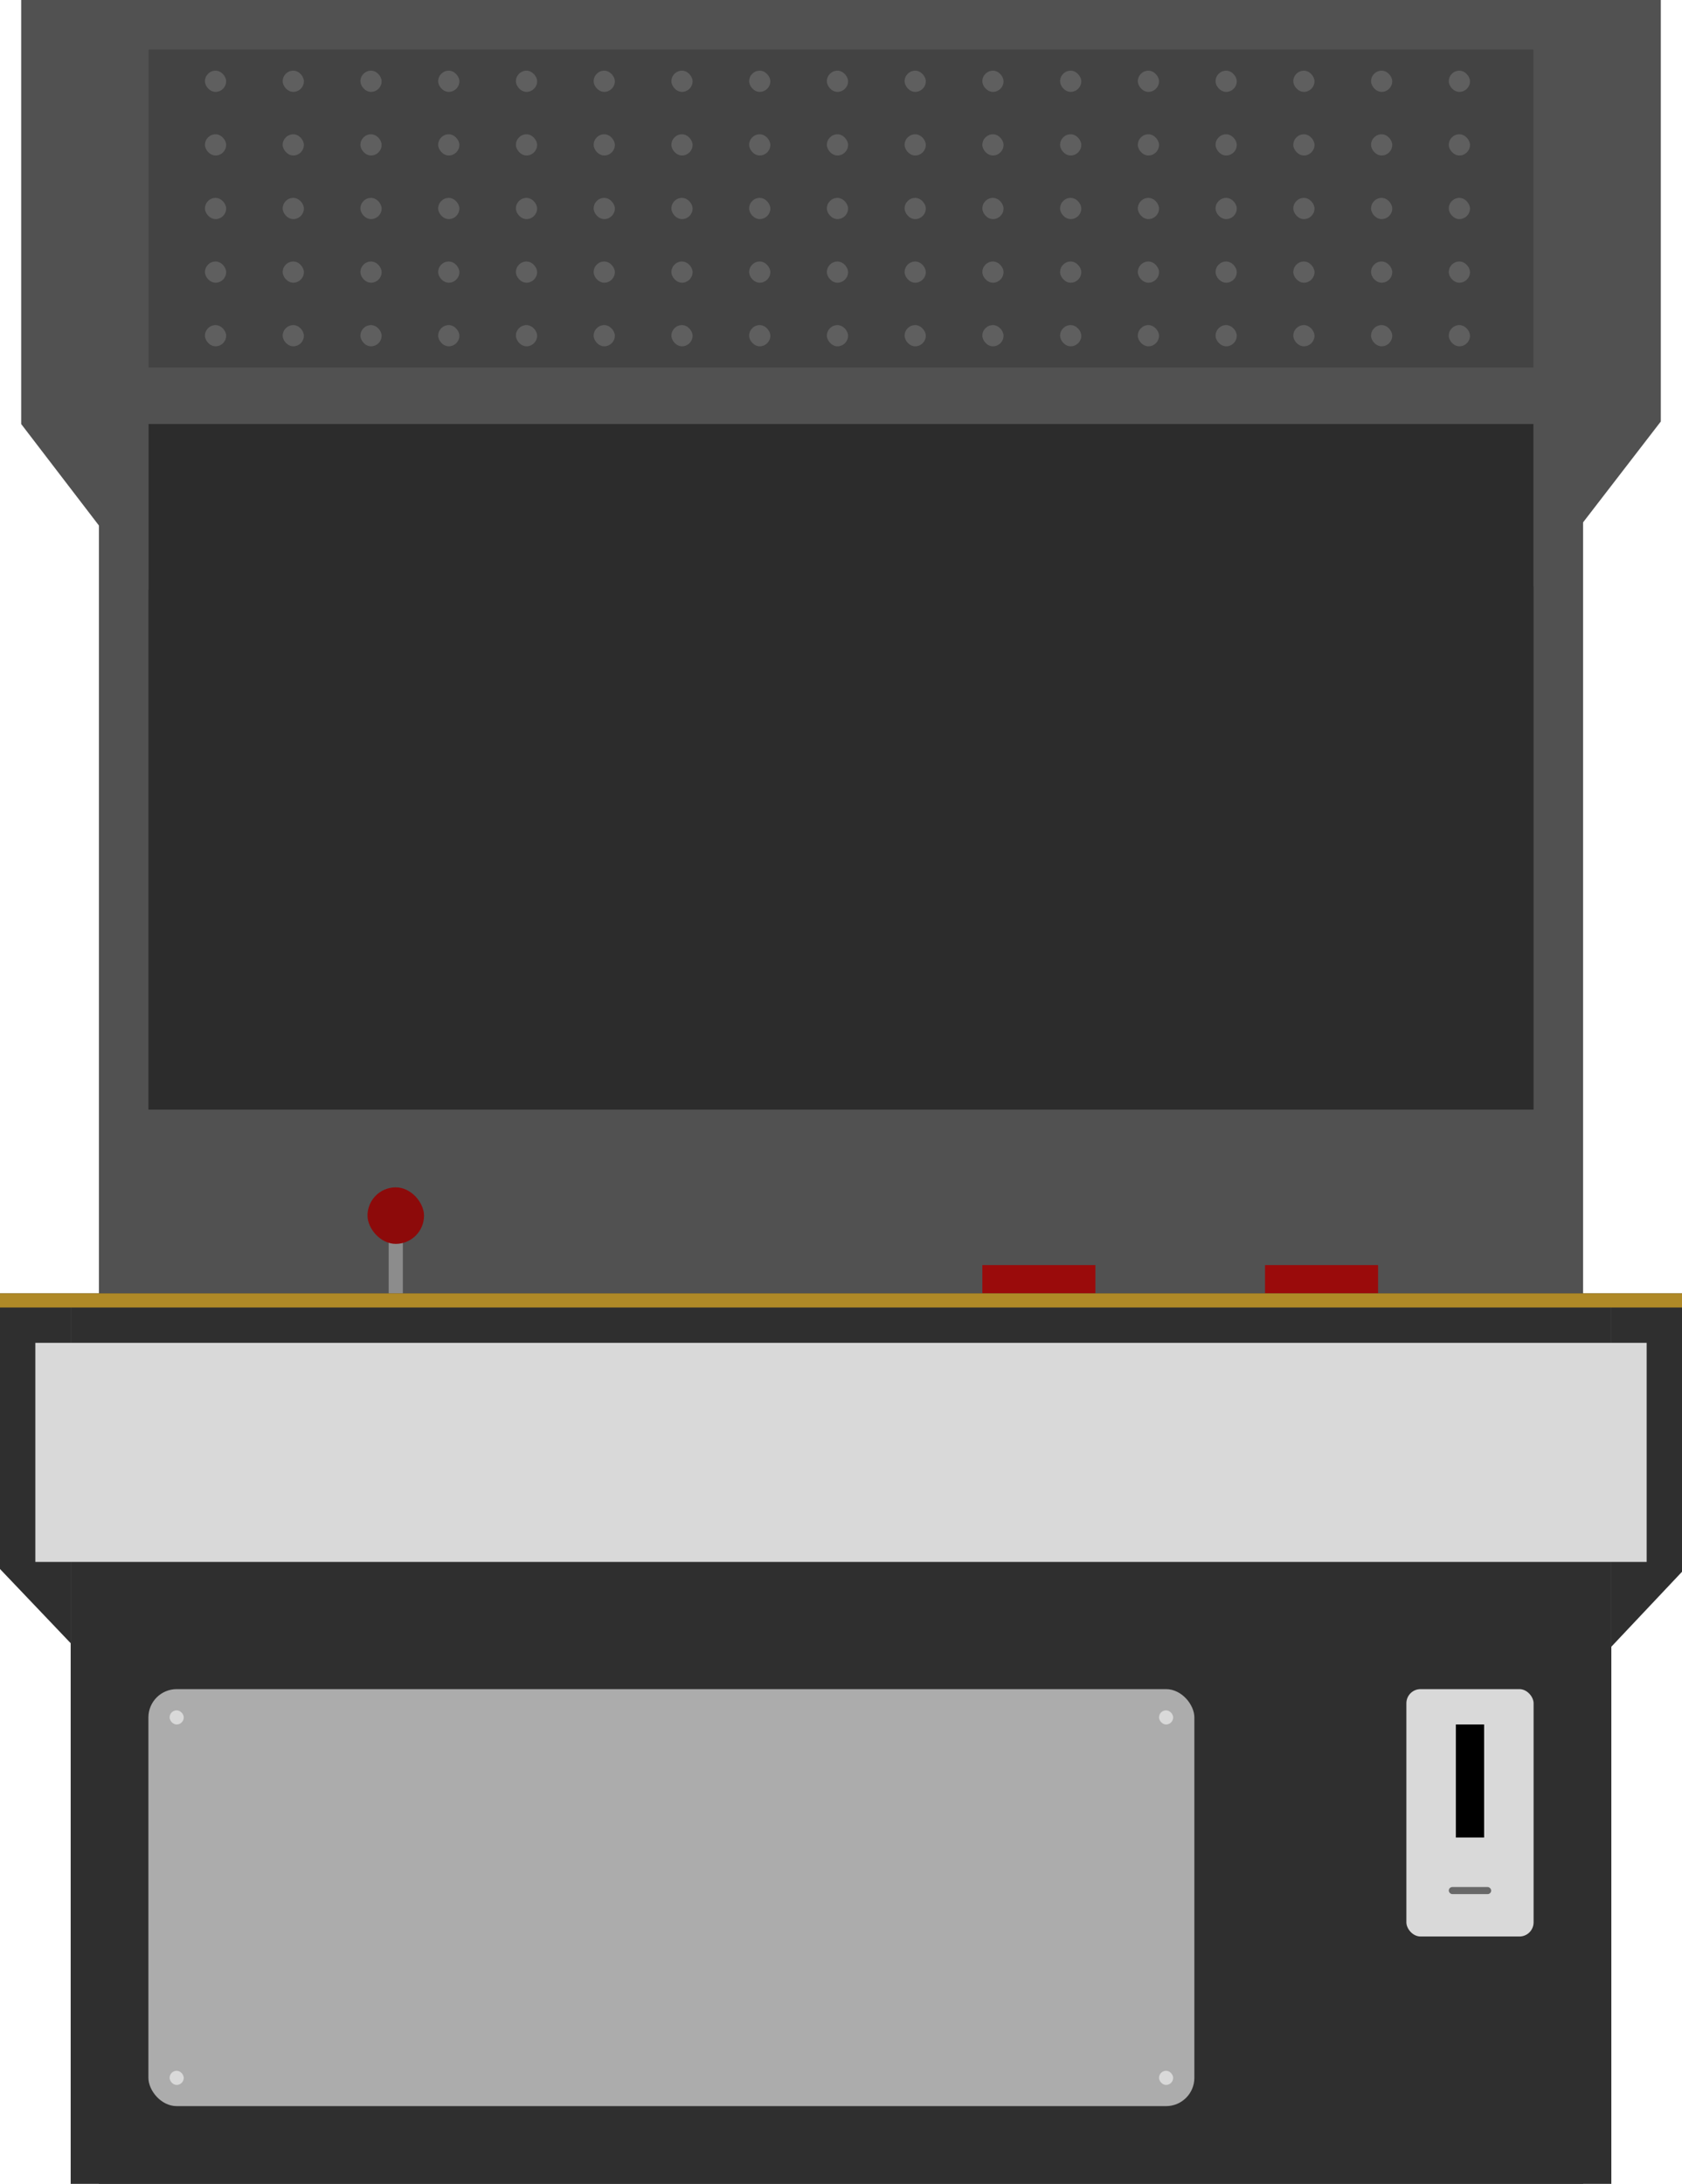 <svg width="238" height="309" viewBox="0 0 238 309" fill="none" xmlns="http://www.w3.org/2000/svg">
<path d="M14 0H224V309H14V0Z" fill="#515151"/>
<g filter="url(#filter0_b_184_101)">
<path d="M21 7H217V52H21V7Z" fill="black" fill-opacity="0.17"/>
</g>
<path d="M10 183H228V309H10V183Z" fill="#2F2F2F"/>
<path d="M21 60H217V157H21V60Z" fill="#2C2C2C"/>
<rect x="55" y="174" width="2" height="9" fill="#8C8C8C"/>
<rect x="21" y="239" width="148" height="59" rx="4" fill="#ACACAC"/>
<rect x="199" y="239" width="18" height="35" rx="2" fill="#D9D9D9"/>
<rect x="206" y="244" width="4" height="16" fill="black"/>
<rect x="139" y="179" width="16" height="4" fill="#9A0B0B"/>
<rect x="179" y="179" width="16" height="4" fill="#9A0B0B"/>
<rect x="52" y="168" width="8" height="8" rx="4" fill="#8D0A0A"/>
<path d="M0 183H10V232.5L0 222V183Z" fill="#2F2F2F"/>
<path d="M238 183H228V233L238 222.394V183Z" fill="#2F2F2F"/>
<rect y="183" width="238" height="2" fill="#AF8927"/>
<rect x="205" y="267" width="6" height="1" rx="0.5" fill="#686868"/>
<rect x="24" y="242" width="2" height="2" rx="1" fill="#D9D9D9"/>
<rect x="24" y="293" width="2" height="2" rx="1" fill="#D9D9D9"/>
<rect x="164" y="293" width="2" height="2" rx="1" fill="#D9D9D9"/>
<rect x="164" y="242" width="2" height="2" rx="1" fill="#D9D9D9"/>
<rect x="29" y="10" width="3" height="3" rx="1.5" fill="#5F5F5F"/>
<rect x="29" y="19" width="3" height="3" rx="1.5" fill="#5F5F5F"/>
<rect x="29" y="28" width="3" height="3" rx="1.5" fill="#5F5F5F"/>
<rect x="29" y="37" width="3" height="3" rx="1.5" fill="#5F5F5F"/>
<rect x="29" y="46" width="3" height="3" rx="1.5" fill="#5F5F5F"/>
<rect x="40" y="10" width="3" height="3" rx="1.5" fill="#5F5F5F"/>
<rect x="40" y="19" width="3" height="3" rx="1.5" fill="#5F5F5F"/>
<rect x="40" y="28" width="3" height="3" rx="1.5" fill="#5F5F5F"/>
<rect x="40" y="37" width="3" height="3" rx="1.5" fill="#5F5F5F"/>
<rect x="40" y="46" width="3" height="3" rx="1.5" fill="#5F5F5F"/>
<rect x="51" y="10" width="3" height="3" rx="1.5" fill="#5F5F5F"/>
<rect x="51" y="19" width="3" height="3" rx="1.5" fill="#5F5F5F"/>
<rect x="51" y="28" width="3" height="3" rx="1.5" fill="#5F5F5F"/>
<rect x="51" y="37" width="3" height="3" rx="1.5" fill="#5F5F5F"/>
<rect x="51" y="46" width="3" height="3" rx="1.5" fill="#5F5F5F"/>
<rect x="62" y="10" width="3" height="3" rx="1.5" fill="#5F5F5F"/>
<rect x="62" y="19" width="3" height="3" rx="1.5" fill="#5F5F5F"/>
<rect x="62" y="28" width="3" height="3" rx="1.5" fill="#5F5F5F"/>
<rect x="62" y="37" width="3" height="3" rx="1.5" fill="#5F5F5F"/>
<rect x="62" y="46" width="3" height="3" rx="1.5" fill="#5F5F5F"/>
<rect x="73" y="10" width="3" height="3" rx="1.5" fill="#5F5F5F"/>
<rect x="73" y="19" width="3" height="3" rx="1.5" fill="#5F5F5F"/>
<rect x="73" y="28" width="3" height="3" rx="1.5" fill="#5F5F5F"/>
<rect x="73" y="37" width="3" height="3" rx="1.5" fill="#5F5F5F"/>
<rect x="73" y="46" width="3" height="3" rx="1.5" fill="#5F5F5F"/>
<rect x="84" y="10" width="3" height="3" rx="1.5" fill="#5F5F5F"/>
<rect x="84" y="19" width="3" height="3" rx="1.5" fill="#5F5F5F"/>
<rect x="84" y="28" width="3" height="3" rx="1.5" fill="#5F5F5F"/>
<rect x="84" y="37" width="3" height="3" rx="1.5" fill="#5F5F5F"/>
<rect x="84" y="46" width="3" height="3" rx="1.5" fill="#5F5F5F"/>
<rect x="95" y="10" width="3" height="3" rx="1.5" fill="#5F5F5F"/>
<rect x="95" y="19" width="3" height="3" rx="1.5" fill="#5F5F5F"/>
<rect x="95" y="28" width="3" height="3" rx="1.5" fill="#5F5F5F"/>
<rect x="95" y="37" width="3" height="3" rx="1.5" fill="#5F5F5F"/>
<rect x="95" y="46" width="3" height="3" rx="1.5" fill="#5F5F5F"/>
<rect x="106" y="10" width="3" height="3" rx="1.5" fill="#5F5F5F"/>
<rect x="106" y="19" width="3" height="3" rx="1.5" fill="#5F5F5F"/>
<rect x="106" y="28" width="3" height="3" rx="1.5" fill="#5F5F5F"/>
<rect x="106" y="37" width="3" height="3" rx="1.5" fill="#5F5F5F"/>
<rect x="106" y="46" width="3" height="3" rx="1.5" fill="#5F5F5F"/>
<rect x="117" y="10" width="3" height="3" rx="1.5" fill="#5F5F5F"/>
<rect x="117" y="19" width="3" height="3" rx="1.5" fill="#5F5F5F"/>
<rect x="117" y="28" width="3" height="3" rx="1.5" fill="#5F5F5F"/>
<rect x="117" y="37" width="3" height="3" rx="1.5" fill="#5F5F5F"/>
<rect x="117" y="46" width="3" height="3" rx="1.5" fill="#5F5F5F"/>
<rect x="128" y="10" width="3" height="3" rx="1.5" fill="#5F5F5F"/>
<rect x="128" y="19" width="3" height="3" rx="1.5" fill="#5F5F5F"/>
<rect x="128" y="28" width="3" height="3" rx="1.5" fill="#5F5F5F"/>
<rect x="128" y="37" width="3" height="3" rx="1.5" fill="#5F5F5F"/>
<rect x="128" y="46" width="3" height="3" rx="1.5" fill="#5F5F5F"/>
<rect x="139" y="10" width="3" height="3" rx="1.5" fill="#5F5F5F"/>
<rect x="139" y="19" width="3" height="3" rx="1.5" fill="#5F5F5F"/>
<rect x="139" y="28" width="3" height="3" rx="1.5" fill="#5F5F5F"/>
<rect x="139" y="37" width="3" height="3" rx="1.5" fill="#5F5F5F"/>
<rect x="139" y="46" width="3" height="3" rx="1.5" fill="#5F5F5F"/>
<rect x="150" y="10" width="3" height="3" rx="1.5" fill="#5F5F5F"/>
<rect x="150" y="19" width="3" height="3" rx="1.5" fill="#5F5F5F"/>
<rect x="150" y="28" width="3" height="3" rx="1.5" fill="#5F5F5F"/>
<rect x="150" y="37" width="3" height="3" rx="1.5" fill="#5F5F5F"/>
<rect x="150" y="46" width="3" height="3" rx="1.5" fill="#5F5F5F"/>
<rect x="161" y="10" width="3" height="3" rx="1.5" fill="#5F5F5F"/>
<rect x="161" y="19" width="3" height="3" rx="1.5" fill="#5F5F5F"/>
<rect x="161" y="28" width="3" height="3" rx="1.5" fill="#5F5F5F"/>
<rect x="161" y="37" width="3" height="3" rx="1.5" fill="#5F5F5F"/>
<rect x="161" y="46" width="3" height="3" rx="1.5" fill="#5F5F5F"/>
<rect x="172" y="10" width="3" height="3" rx="1.5" fill="#5F5F5F"/>
<rect x="172" y="19" width="3" height="3" rx="1.5" fill="#5F5F5F"/>
<rect x="172" y="28" width="3" height="3" rx="1.5" fill="#5F5F5F"/>
<rect x="172" y="37" width="3" height="3" rx="1.5" fill="#5F5F5F"/>
<rect x="172" y="46" width="3" height="3" rx="1.5" fill="#5F5F5F"/>
<rect x="183" y="10" width="3" height="3" rx="1.5" fill="#5F5F5F"/>
<rect x="183" y="19" width="3" height="3" rx="1.5" fill="#5F5F5F"/>
<rect x="183" y="28" width="3" height="3" rx="1.5" fill="#5F5F5F"/>
<rect x="183" y="37" width="3" height="3" rx="1.5" fill="#5F5F5F"/>
<rect x="183" y="46" width="3" height="3" rx="1.5" fill="#5F5F5F"/>
<rect x="194" y="10" width="3" height="3" rx="1.5" fill="#5F5F5F"/>
<rect x="194" y="19" width="3" height="3" rx="1.5" fill="#5F5F5F"/>
<rect x="194" y="28" width="3" height="3" rx="1.5" fill="#5F5F5F"/>
<rect x="194" y="37" width="3" height="3" rx="1.5" fill="#5F5F5F"/>
<rect x="194" y="46" width="3" height="3" rx="1.5" fill="#5F5F5F"/>
<rect x="205" y="10" width="3" height="3" rx="1.5" fill="#5F5F5F"/>
<rect x="205" y="19" width="3" height="3" rx="1.5" fill="#5F5F5F"/>
<rect x="205" y="28" width="3" height="3" rx="1.5" fill="#5F5F5F"/>
<rect x="205" y="37" width="3" height="3" rx="1.5" fill="#5F5F5F"/>
<rect x="205" y="46" width="3" height="3" rx="1.5" fill="#5F5F5F"/>
<rect x="5" y="190" width="228" height="31" fill="#D9D9D9"/>
<path d="M3 0H21V83.5L3 60V0Z" fill="#515151"/>
<path d="M235 0H217V83L235 59.641V0Z" fill="#515151"/>
<defs>
<filter id="filter0_b_184_101" x="-163" y="-177" width="564" height="413" filterUnits="userSpaceOnUse" color-interpolation-filters="sRGB">
<feFlood flood-opacity="0" result="BackgroundImageFix"/>
<feGaussianBlur in="BackgroundImageFix" stdDeviation="92"/>
<feComposite in2="SourceAlpha" operator="in" result="effect1_backgroundBlur_184_101"/>
<feBlend mode="normal" in="SourceGraphic" in2="effect1_backgroundBlur_184_101" result="shape"/>
</filter>
</defs>
</svg>
